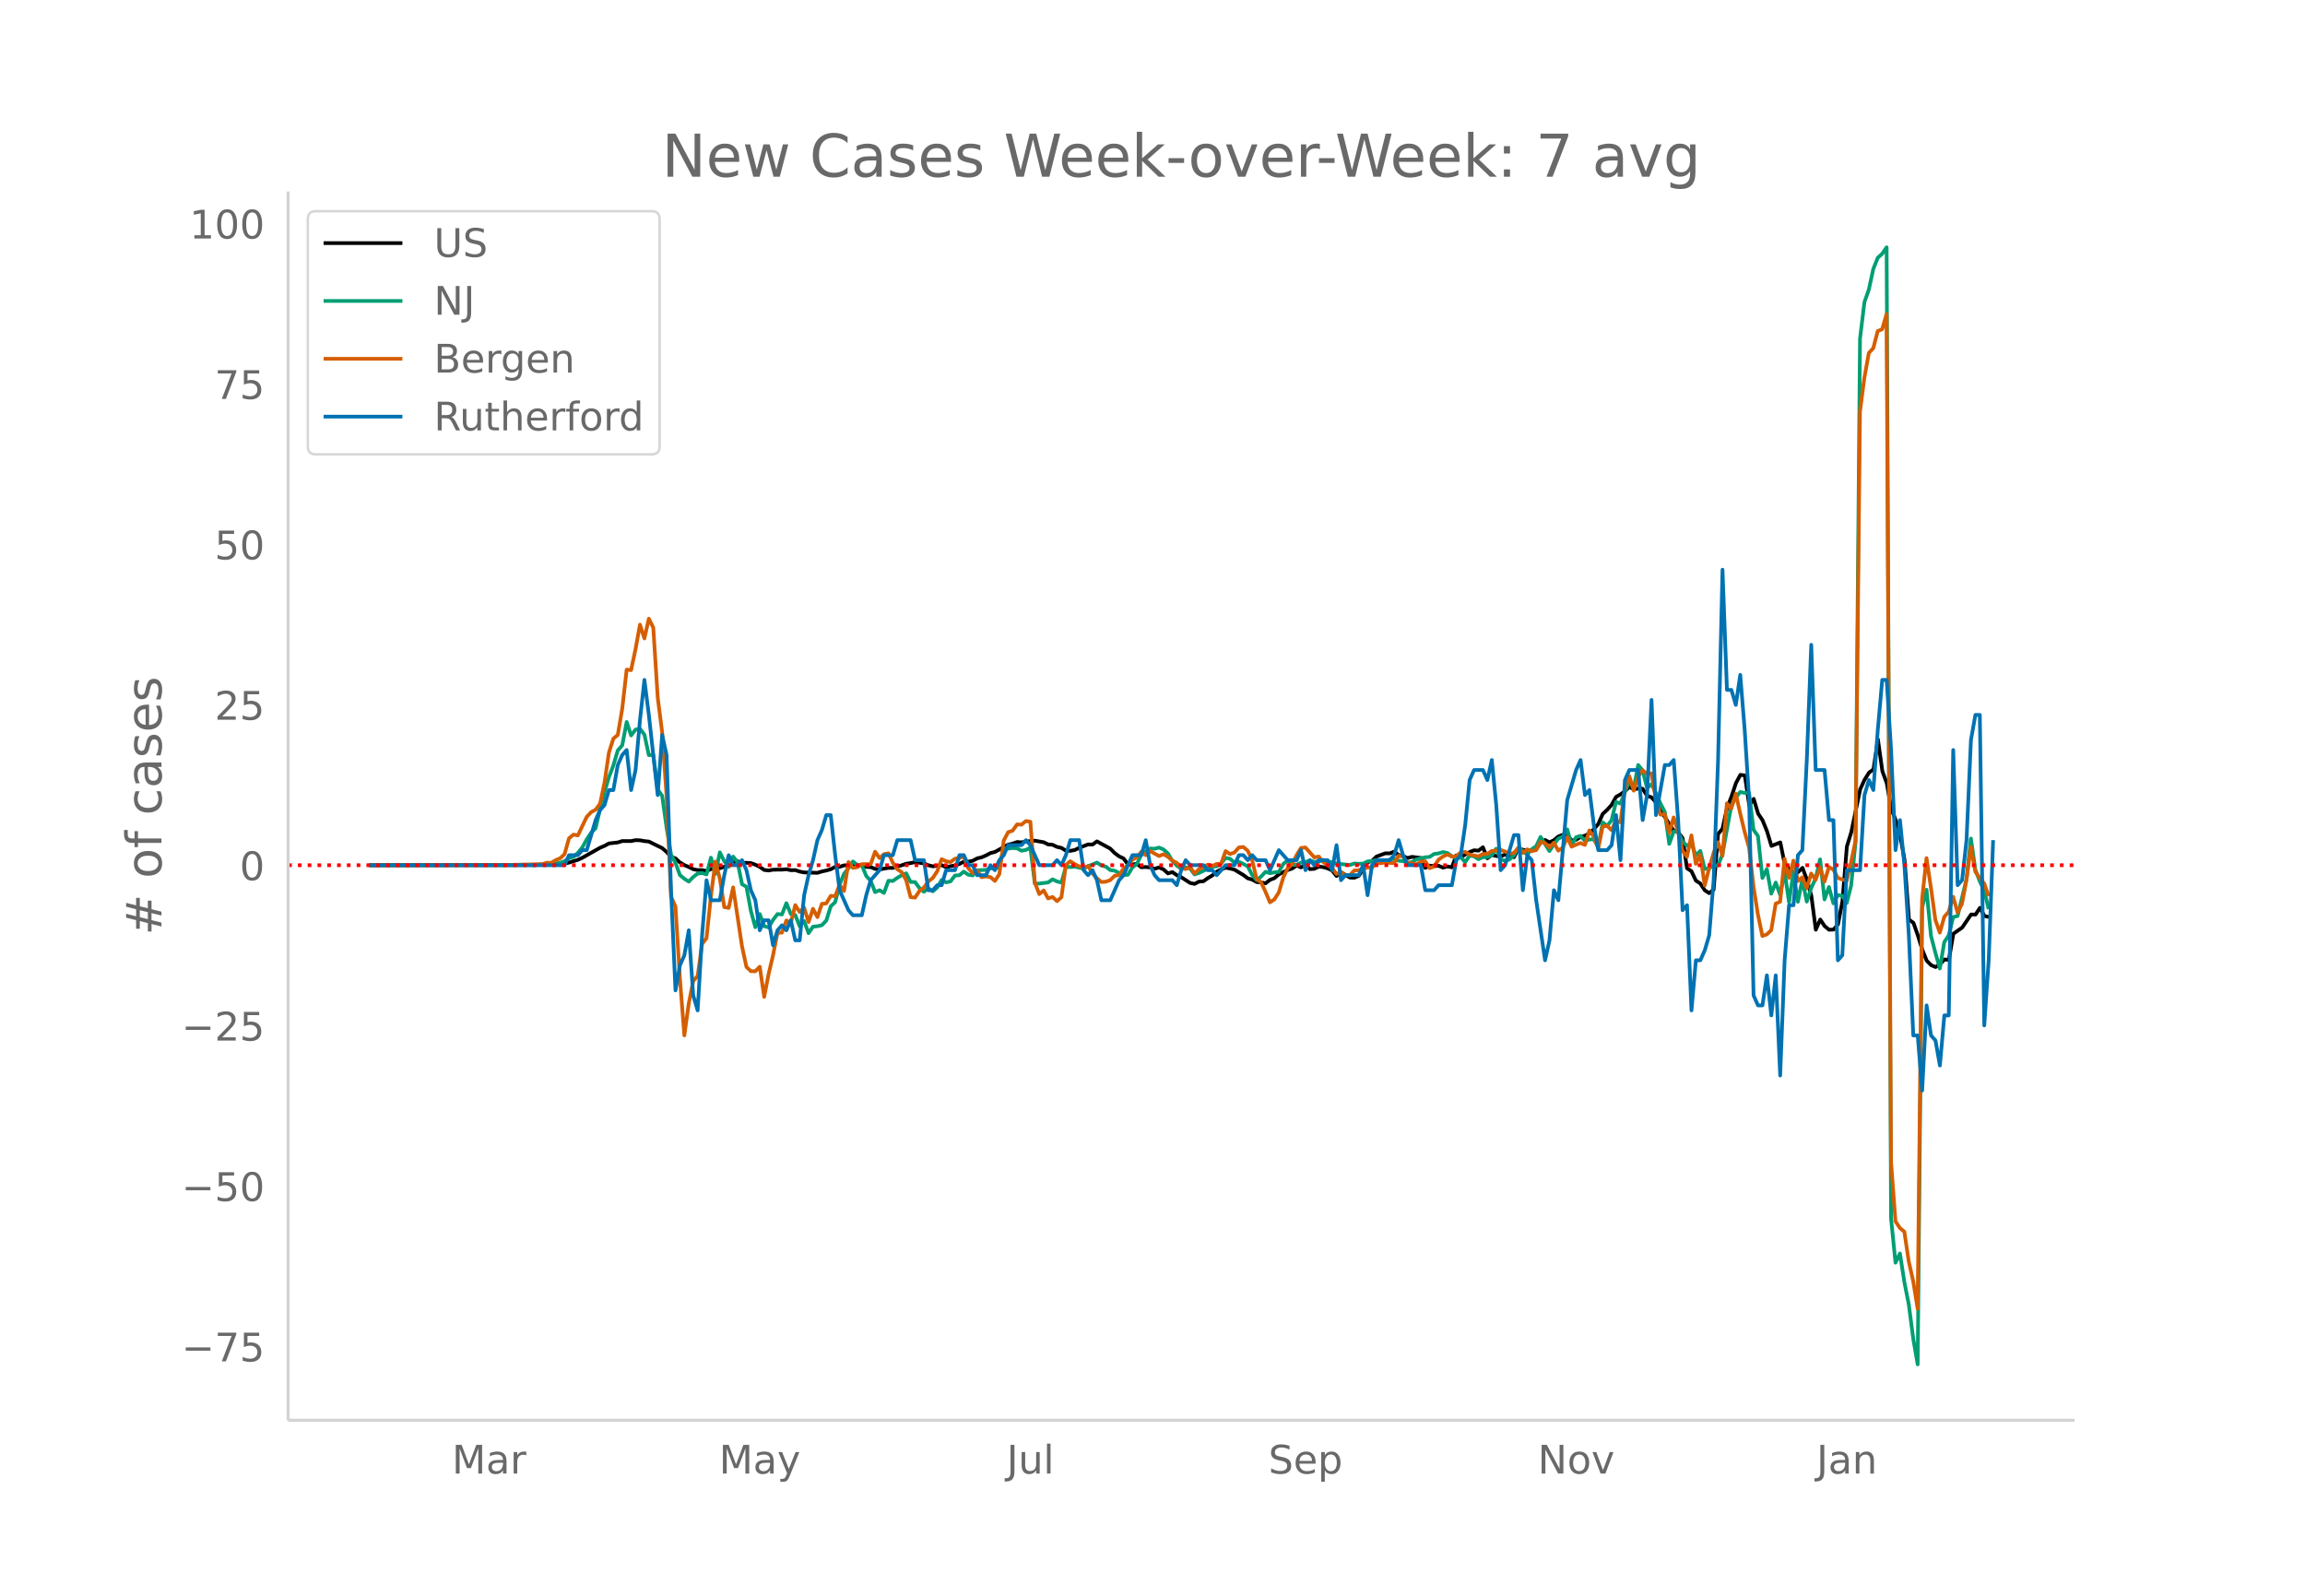 <svg height="864" viewBox="0 0 936 648" width="1248" xmlns="http://www.w3.org/2000/svg" xmlns:xlink="http://www.w3.org/1999/xlink"><defs><style>*{stroke-linecap:butt;stroke-linejoin:round}</style></defs><g id="figure_1"><path d="M0 648h936V0H0z" fill="#fff" id="patch_1"/><g id="axes_1"><path d="M117 576.72h725.4V77.76H117z" fill="none" id="patch_2"/><path clip-path="url(#p221040bbd2)" d="M149.973 351.328l66.666-.113 9.009-.24 1.802-.1 1.801-.226 1.802-.374 3.604-1.12 1.802-.823 7.207-4.087 1.802-.754 1.801-.987 3.604-.414 1.802-.571 3.603.015 1.802-.372 1.802.059 1.802.326 1.801.18 3.604 1.775 1.802.878 1.802 1.569 1.801 1.974 1.802.632 1.802 1.655 1.802 1.075 1.801.757 1.802.915 1.802.354 1.802-.007 1.802.379 1.801-.769 1.802-.28 1.802-.066 1.802-.595 1.802-.816 1.801-1.059 1.802-.364 1.802.66 1.802-.035 1.802.122 1.801.633 1.802.908 1.802 1.24 1.802.227 1.801-.336 3.604-.017 1.802-.174 1.802.402 1.801-.037 1.802.593 1.802.352 5.405.161 1.802-.557 1.802-.385 1.802-.513 1.802-.97 1.801-.009 1.802-.6 1.802-.032 3.603.137 1.802-.263 1.802.786 1.802.086 1.802.71 1.801.225 3.604-.647 1.802.047 1.802-.627 1.801-.45 1.802-.632 1.802-.264 1.802-.387 3.603.525 1.802.736 1.802.44 3.603-.465 1.802.837 1.802-.42 1.802-.287 1.802-.635 1.801-.915 1.802.007 1.802-.371 1.802-.97 1.802-.44 1.801-.764 1.802-.957 1.802-.464 5.405-2.964 1.802-.407 1.802-.667 1.802.15 1.801-.358 3.604-.331 3.604.638 1.801.893 1.802.137 1.802.866 1.802.398 1.802 1.14 1.801.063 1.802-.341 1.802-.883 3.603-1.39 1.802.068 1.802-1.3 5.405 2.94 1.802 1.807 1.802 1.343 1.802.85 1.802 2.435 1.801.011 1.802-.294 1.802 1.42 1.802-.11 1.801.208 1.802.513 1.802-.543 1.802.798 1.802 1.619 1.801-.526 1.802 1.247 1.802.84 3.604 2.322 1.801.396 1.802-.948 1.802-.126 1.802-1.29 1.802-1.064 1.801-1.525 1.802-.924 1.802-.71 1.802.33 1.801.458 3.604 2.185 1.802 1.34 1.802.52 1.801.994 1.802.139 1.802.392 1.802-1.42 1.802-.69 1.801-1.539 3.604-1.769 1.802-.6 1.801-1.237 1.802.771 1.802-1.011 1.802 1.722 1.802-.137 1.801-.908 1.802.22 1.802.514 1.802.84 1.802 2.264 1.801-1.56 3.604 2.176 1.802.09 1.802-.768 1.801-2.613 1.802-2.879 1.802-.572 1.802-1.768 3.603-1.328 1.802.038 1.802-.72 1.802 1.373 1.801.414 1.802.835 1.802-.497 3.604.442 1.801 4.043 1.802-.922 1.802.201 1.802-.15 1.802.76 1.801-.476 1.802.36 1.802-4.836 1.802.81 1.801-1.186 1.802-.992 1.802-.724 1.802.138 1.802-1.356 1.801 4.474 1.802-1.403 1.802.468 1.802.113 1.802-.694 1.801.312 1.802.751 1.802-3.608 1.802.604 1.801.278 1.802-.091 1.802-.36 1.802-2.815 1.802-.99 1.801.95 1.802-.863 1.802-1.509 1.802-.668 1.802-.002 1.801 2.314 1.802-.304 1.802-1.155 1.802-.503 1.802-.938 1.801-1.71 1.802-2.084 1.802-4.101 1.802-1.665 1.801-1.98 1.802-3.275 1.802-1.023 1.802-1.27 1.802-1.777 1.801.965 1.802-.292 1.802.078 1.802 2.847 1.802.63 1.801 2.038 1.802 3.589 1.802 2.303 1.802 2.94 1.802 2.65 1.801.62 1.802 2.4 1.802 12.288 1.802 1.167 1.801 3.815 1.802 1.195 1.802 2.72 1.802 1.197 1.802-1.406 1.801-22.594 1.802-2.147L701.32 328l1.802-4.595 1.802-5.413 1.801-3.36 1.802.246 1.802 12.198 1.802-2.678 1.801 5.991 1.802 2.692 1.802 4.474 1.802 5.957 3.603-1.448 1.802 8.92 3.604 3.58 1.802-.404 1.801-1.767 1.802 4.836 1.802 6.587 1.802 13.709 1.802-4.13 1.801 2.673 1.802 1.477 1.802-.086 1.802-2.106 1.801-9.343 1.802-22.27 1.802-5.853 3.604-17.367 1.801-3.914 1.802-2.881 1.802-1.334 1.802-12.166 1.802 12.903 1.801 4.936 1.802 10.419 1.802 4.455 1.802 6.025 1.802 10.31 1.801 24.167 1.802 1.275 1.802 5.11 1.802 5.822 1.801 4.457 1.802 1.81 1.802.77 1.802-1.18 1.802-1.903 1.801.16 1.802-10.596 3.604-2.528 3.603-5.3 1.802.038 1.802-2.733 1.802 3.282 1.801.453h0" fill="none" stroke="#000" stroke-linecap="round" stroke-width="1.5" id="line2d_1"/><path clip-path="url(#p221040bbd2)" d="M149.973 351.328l68.468-.105 5.405-.255 3.604-.637 1.801-.604 1.802-1.244 1.802-.507 1.802-1.635 1.802-2.238 1.801-3.264 1.802-2.728 1.802-1.748 1.802-7.811 1.802-6.907 1.801-6.05 1.802-4.732 1.802-6.152 1.802-2.054 1.801-9.487 1.802 5.469 1.802-2.38 1.802-.298 1.802 2.367 1.801 8.319 1.802-.155 1.802 14.123 1.802 2.54 1.802 12.99 1.801 10.88 1.802 3.356 1.802 4.97 1.802 1.475 1.801 1.161 1.802-1.852 1.802-1.396 1.802-.234 1.802.57 1.801-6.798 1.802 6.592 1.802-8.746 1.802 3.604 1.802 2.23 1.801-4.124 1.802 2.297 1.802 8.909 1.802 1.064 1.802 9.815 1.801 6.592 1.802-5.339 1.802 4.92 1.802.511 1.801-3.06 1.802-2.384 1.802.172 1.802-4.58 1.802 4.4 1.801.402 1.802 4.577 1.802-2.15 1.802 4.953 1.802-2.644 1.801-.176 1.802-.423 1.802-1.882 1.802-5.775 1.802-1.693 1.801-7.132 1.802-4.396 1.802-2.222 1.802-2.782 1.801 1.475 1.802-.03 1.802 4.439 1.802 2.003 1.802 4.572 1.801-.776 1.802 1.107 1.802-4.937 1.802.076 1.802-1.266 1.801-1.077 1.802-.758 1.802 3.516 1.802.02 1.801 2.456 1.802 1.48 1.802-1.362 1.802 1.186 1.802-1.543 1.801-3.071 1.802.984 1.802-.381 1.802-2.393 1.802-.121 1.801-1.476 1.802 1.258 1.802.31 1.802-2.091 3.603-.168 1.802-.679 1.802.117 1.802-.645 1.801-7.627 1.802.176 1.802-.226 1.802.13 1.802.98 1.801-.335 1.802-.93 1.802 14.592 1.802.004 3.603-.461 1.802-1.266 1.802.855 1.802.47 1.802-6.408 1.801.109 1.802-.16 3.604.814 1.801-1.065 1.802-.616 1.802-.8 1.802 1.173 1.802.453 1.801 1.425 1.802.247 1.802.947 1.802.809 1.802-.113 1.801-3 1.802-1.334 1.802-3.796 3.603-2.527 1.802.084 1.802-.457 1.802.737 1.802 1.651 1.801 3.018 1.802 1.902 1.802 1.329 1.802-.629 1.802.52 1.801 2.355 1.802-.6 5.406-2.518 1.801-.163 1.802-1.165 1.802-2.263 1.802.373 1.801 1.483 1.802-.251 1.802.842 1.802 1.023 1.802 3.511 1.801 2.054 1.802-1.43 1.802-1.952 1.802.59 1.802-.351 1.801-.197 1.802-3.198 1.802-1.458 1.802 1.806 1.801-.033 1.802-.885 1.802-.238 1.802-.65 1.802.57 1.801-.096 1.802-.654 5.406 1.446 5.405.595 1.802-.62 1.802.142 1.801-.08 1.802-.888 1.802-.168 1.802-.415 1.801.05 1.802.47 1.802-.712 1.802-.235 1.802.708 1.801.18 1.802.629 1.802-.201 1.802-1.161 3.603-.83 1.802-.167 1.802-1.182 1.802-.23 1.802-.55 1.801.386 1.802 1.328 1.802.901 1.802-.599 1.801 2.091 1.802-2.657 1.802.281 1.802 1.173 1.802-.825 1.801-.025 1.802-.78 1.802-2.636 1.802 4.237 1.802.754 1.801-.64 1.802-1.673 1.802-3.206 3.603 2.925 1.802-2.17 1.802-1.216 1.802-3.792 3.603 5.737 1.802-2.762 1.802-2.3 1.802-.826 1.802-2.917 1.801 6.374 1.802-3.185 1.802-.536 1.802 2.02 1.802-.558 1.801-.1 1.802 3.126 1.802-9.995 1.802 1.442 1.801-2.255 1.802-7.442 1.802.632 3.604-9.09 1.801 2.884 1.802-9.45 1.802 2.217 1.802 7.14 1.802-1.537 1.801 3.52 1.802 4.22 1.802 3.5 1.802 12.97 1.802-5.034h1.801l1.802 4.124 1.802 1.672 1.802-1.006 1.801 4.958 1.802-1.848 1.802 7.346 1.802-.343 1.802-1.002 1.801-.122 1.802-4.605 3.604-19.734 1.802-3.202 1.801-2.259 1.802.352 1.802-.029 1.802 15.007 1.801 2.54 1.802 17.043 1.802-3.612 1.802 9.974 1.802-4.518 1.801 4.995 1.802-9.466 1.802 12.425 1.802-12.14 1.802 11.993 1.801-8.997 1.802 8.926 1.802-5.507 1.802-3.847 1.802-7.782 1.801 16.243 1.802-5.028 1.802 6.633 1.802-3.356 1.801.239 1.802 3.03 1.802-7.142 1.802-17.621 1.802-204.401 1.801-14.89 1.802-5.133 1.802-8.344 1.802-4.522 1.802-1.626 1.801-2.623 1.802 394.356 1.802 17.957 1.802-3.738 1.802 11.608 1.801 9.12 1.802 13.879 1.802 10.418 1.802-185.526 1.801-7.204 1.802 18.712 1.802 6.944 1.802 6.323 1.802-10.732 1.801-2.707 1.802-7.434 1.802-.453 3.604-14.885 1.801-16.558 1.802 12.669 1.802 4.693 1.802 3.847 1.801 7.439h0" fill="none" stroke="#009e73" stroke-linecap="round" stroke-width="1.5" id="line2d_2"/><path clip-path="url(#p221040bbd2)" d="M149.973 351.328l55.855-.08 14.414-.36 1.802-.558 1.802.04 1.802-1.078 1.802-.759 1.801-1.677 1.802-6.428 1.802-1.518 1.802.32 3.603-7.547 1.802-1.916 1.802-.959 1.802-2.435 1.802-8.505 1.801-12.258 1.802-5.67 1.802-1.518 1.802-10.62 1.801-15.892 1.802.2 1.802-8.545 1.802-9.903 1.802 5.59 1.801-8.025 1.802 3.633 1.802 28.39 1.802 14.134 1.802 25.954 1.801 40.767 1.802 4.033 1.802 29.108 1.802 23.199 1.801-12.977 1.802-9.104 1.802-2.036 1.802-13.017 1.802-2.356 1.801-17.21 1.802-13.894 1.802 6.907 1.802 11.58 1.802.36 1.801-8.346 3.604 23.957 1.802 8.345 1.802 1.717 1.801.04 1.802-1.837 1.802 12.219 1.802-9.304 1.801-7.626 1.802-9.144h1.802l1.802-4.951 1.802 1.038 1.801-7.267 1.802 2.795 1.802-1.757 1.802 5.83 1.802-5.35 1.801 3.353 1.802-5.39 1.802-.2 1.802-3.034 1.802.12 1.801-4.592 1.802 2.475 1.802-11.739 1.802 2.396 1.801-.32 1.802-1.237 3.604.04 1.802-5.071 1.801 2.595 1.802-1.597 1.802-.36 1.802 3.834 1.802 2.635 1.801 1.198 1.802 3.234 1.802 6.908 1.802.2 1.801-2.716 1.802-1.357 1.802-2.516 1.802-1.397 1.802-2.715 1.801-4.912 1.802.839 1.802.32 1.802-1.358 1.802-.32 1.801-.559 1.802 4.712 1.802 2.036 1.802-.998 1.802 2.635 1.801-.319 1.802.28 1.802 1.557 1.802-2.715 1.801-13.696 1.802-3.394 1.802-.599 1.802-2.555 1.802.12 1.801-1.478 1.802.28 1.802 24.676 1.802 4.711 1.802-1.477 1.801 3.234 1.802-.599 1.802 1.717 1.802-1.597 1.802-13.137 1.801-1.477 1.802 1.158 1.802.918 1.802.759 1.801-.879 1.802 2.955 1.802 1.997 1.802 1.517 1.802-.12 1.801-.639 1.802-1.757 1.802-.28 1.802-2.634 1.802-1.518 1.801-2.116 1.802-.958 1.802-2.236 1.802 1.357 1.801-1.637 3.604 1.997 1.802-.719 1.802.998 1.801 1.597 1.802.919 1.802 1.876 1.802.64 1.802-.88 1.801 2.636 1.802-1.717 3.604-1.837 1.802.56 1.801-.879 1.802-.08 1.802-5.11 1.802 1.197 1.801-.639 1.802-2.036 1.802-.2 1.802 1.518 1.802 3.913 1.801 7.586 1.802 1.318 1.802 3.873 1.802 4.272 1.802-1.198 1.801-2.835 1.802-6.029 1.802-3.833 1.802-1.597 1.801-3.674 1.802-2.914 1.802-.2 3.604 4.033 1.801-.36 1.802 2.196 3.604 2.516 1.802 2.356 1.801-.64 1.802 1.039 1.802.2 1.802-1.997 1.802-.08 1.801-.638 1.802-.52 1.802.04 1.802-1.836 1.801.08 1.802-.36 1.802.24 1.802.04 1.802-2.955 1.801.32 1.802 2.555 1.802.24 1.802.399 1.802-1.118 1.801-.16 1.802 2.795 1.802-.639 1.802-2.795 1.802-1.278 1.801-.838 1.802.838 1.802-.12 1.802-1.557 1.801-.2 1.802 1.079 3.604.758 1.802-.998 1.801-.04 1.802-1.198 1.802-.12 1.802-.279 1.802.639 1.801.918 1.802-.359 1.802-2.036 1.802 2.036 1.801-1.437 1.802.758 1.802-.439 1.802-3.394 1.802.52 1.801 1.796 1.802-1.957 1.802 3.235 1.802-1.158 1.802-4.313 1.801 3.873 1.802-.838 1.802-.639 1.802.759 1.802-5.87 1.801 2.516 1.802 4.671 1.802-8.744 1.802-.36 1.801 1.797 1.802-3.913 1.802.72 1.802-13.377 1.802-5.39 1.801 5.91 1.802-5.67 1.802-2.596 1.802 1.437 1.802-.2 1.801 10.741 1.802 5.99 1.802-.12 1.802 7.586 1.802-6.308 1.801 5.79 1.802 7.825 1.802 2.396 1.802-8.704 1.801 11.54 1.802-3.754 1.802 12.537 1.802-6.987 1.802-6.19 1.801-4.391 1.802 5.59 1.802-21.362 1.802 2.116 1.802-6.07 1.801 8.027 1.802 7.506 1.802 6.389 1.802 15.812 1.801 11.38 1.802 8.704 1.802-.64 1.802-1.716 1.802-10.78 1.801-.76 1.802-17.448 1.802 7.746 1.802-6.988 1.802 8.266 1.801-1.518 1.802 4.472 1.802-5.989 1.802 2.516 1.802-4.912 1.801 5.71 1.802-5.95 1.802.999 1.802 3.394 1.801.679 1.802.479 1.802-7.587 1.802-8.704 1.802-174.25 1.801-13.815 1.802-9.942 1.802-1.956 1.802-6.948 1.802-.719 1.801-6.189 1.802 344.266 1.802 24.117 1.802 2.755 1.802 1.518 1.801 12.098 1.802 7.986 1.802 11.18 1.802-166.344 1.801-16.65 1.802 12.099 1.802 13.016 1.802 5.151 1.802-6.428 1.801-2.037 1.802-6.109 1.802 6.389 1.802-3.554 1.802-9.663 1.801-13.416 1.802 10.062 1.802 2.596 1.802 2.196 1.801 5.15h0" fill="none" stroke="#d55e00" stroke-linecap="round" stroke-width="1.5" id="line2d_3"/><path clip-path="url(#p221040bbd2)" d="M149.973 351.328h79.278l1.802-4.067h3.604l1.802-2.034h1.801l3.604-12.202 1.802-4.067 1.802-2.034 1.801-6.1h1.802l1.802-10.169 1.802-4.067 1.801-2.034 1.802 16.27 1.802-8.135 1.802-20.336 1.802-16.27 1.801 14.236 3.604 32.538 1.802-24.404 1.802 8.135 1.801 54.908 1.802 40.673 1.802-10.168 1.802-4.067 1.801-10.169 1.802 26.438 1.802 6.1 1.802-30.504 1.802-22.37 1.801 8.135h3.604l1.802-10.169 1.802-8.134 1.801 4.067h1.802l1.802-2.034 1.802 4.068 1.802 8.134 1.801 4.068 1.802 12.201 1.802-4.067h1.802l1.801 10.168 1.802-6.1 1.802-2.034 1.802 2.033 1.802-4.067 1.801 8.135h1.802l1.802-18.303 1.802-8.135 1.802-6.1 1.801-8.135 1.802-4.067 1.802-6.101h1.802l1.802 16.269 1.801 14.235 3.604 8.135 1.802 2.033h3.603l1.802-8.134 1.802-6.101 3.603-4.067 1.802-6.101h3.604l1.802-6.101h5.405l1.802 8.134h3.603l1.802 12.202h1.802l1.802-2.033h1.801l1.802-6.101h3.604l1.802-6.101h1.801l1.802 4.067h1.802l1.802 4.067h3.603l1.802-4.067 1.802 2.034 1.802-4.068 1.801-2.033 1.802-4.067h5.406l1.801-2.034 1.802 2.034 3.604 8.134h5.405l1.802-2.034 1.802 2.034 1.802-4.067 1.801-6.101h3.604l1.802 12.202 1.801 2.033 1.802-2.033 1.802 4.067 1.802 8.135h3.603l3.604-8.135 1.802-2.034 3.603-8.134h3.604l1.802-6.101 1.801 10.168 1.802 4.067 1.802 2.034h5.405l1.802 2.034 1.802-6.101 1.802-4.068 1.802 2.034h5.405l1.802 2.034h1.802l1.801 2.033 3.604-4.067h3.603l1.802-4.067h1.802l1.802 2.033 1.802-2.033 1.801 2.033h3.604l1.802 4.068 3.603-8.135 3.604 4.067h3.603l1.802-4.067 1.802 8.135 1.802-4.068 1.802 2.034 1.801-2.034h3.604l1.802 4.068 1.802-10.168 1.801 14.235 1.802-2.034h5.406l1.801-4.067 1.802 12.202 1.802-12.202 1.802-2.034h5.405l1.802-2.033 1.802-6.101 1.801 6.1 1.802 4.068h5.406l1.801 10.168h3.604l1.802-2.033h5.405l1.802-10.169 1.802-2.033 1.801-12.202 1.802-18.303 1.802-4.067h3.604l1.801 4.067 1.802-8.134 1.802 18.302 1.802 26.438 1.802-2.034 3.603-12.202h1.802l1.802 22.37 1.801-14.235 1.802 2.033 1.802 16.27 3.604 24.403 1.801-8.134 1.802-20.337 1.802 4.068 3.604-40.673 3.603-12.202 1.802-4.067 1.802 14.235 1.802-2.034 1.801 14.236 1.802 10.168h3.604l1.801-2.033 1.802-12.202 1.802 18.302 1.802-32.538 1.802-4.067h3.603l1.802 20.336 1.802-10.168 1.802-38.639 1.801 46.774 3.604-20.337h1.802l1.802-2.033 1.801 24.403 1.802 36.606 1.802-2.034 1.802 42.707 1.801-20.337h1.802l1.802-4.067 1.802-6.101 1.802-22.37 1.801-48.807 1.802-77.279 1.802 48.808h1.802l1.802 6.1 1.801-12.201 1.802 22.37 1.802 28.47 1.802 79.313 1.801 4.067h1.802l1.802-12.202 1.802 16.27 1.802-16.27 1.801 40.673 1.802-46.774 1.802-22.37h1.802l1.802-20.336 1.801-2.034 1.802-36.605 1.802-46.774 1.802 50.84h3.603l1.802 20.337h1.802l1.802 56.942 1.801-2.033 1.802-34.572h5.406l1.801-30.505 1.802-6.1 1.802 4.066 1.802-24.403 1.802-20.337h1.801l1.802 28.471 1.802 40.673 1.802-12.202 1.802 18.303 1.801 28.471 1.802 40.673h1.802l1.802 22.37 1.801-34.572 1.802 12.202 1.802 2.033 1.802 10.169 1.802-20.337h1.801l1.802-107.783 1.802 54.909 1.802-2.034 1.802-16.27 1.801-40.672 1.802-10.168h1.802l1.802 126.086 1.801-26.438 1.802-48.807h0" fill="none" stroke="#0072b2" stroke-linecap="round" stroke-width="1.5" id="line2d_4"/><path clip-path="url(#p221040bbd2)" d="M117 351.328h725.4" fill="none" stroke="red" stroke-dasharray="1.5,2.475" stroke-width="1.5" id="line2d_5"/><path d="M117 576.72V77.76" fill="none" stroke="#d3d3d3" stroke-linecap="square" stroke-width="1.25" id="patch_3"/><path d="M117 576.72h725.4" fill="none" stroke="#d3d3d3" stroke-linecap="square" stroke-width="1.25" id="patch_4"/><g id="matplotlib.axis_1"><g id="xtick_1"><g transform="matrix(.16 0 0 -.16 183.527 598.378)" fill="#696969" id="text_1"><defs><path d="M9.813 72.906h14.703l18.593-49.61 18.703 49.61h14.704V0H66.89v64.016l-18.797-50h-9.907l-18.796 50V0H9.813z" id="DejaVuSans-77"/><path d="M34.281 27.484q-10.89 0-15.093-2.484-4.204-2.484-4.204-8.5 0-4.781 3.157-7.594 3.156-2.797 8.562-2.797 7.485 0 12 5.297 4.516 5.297 4.516 14.078v2zm17.922 3.72V0H43.22v8.297Q40.14 3.328 35.547.953q-4.594-2.375-11.234-2.375-8.391 0-13.36 4.719Q6 8.016 6 15.922q0 9.219 6.172 13.906 6.187 4.688 18.437 4.688h12.61v.89q0 6.203-4.078 9.594-4.078 3.39-11.453 3.39-4.688 0-9.141-1.124-4.438-1.125-8.531-3.375v8.312q4.921 1.906 9.562 2.844 4.64.953 9.031.953 11.875 0 17.735-6.156 5.86-6.14 5.86-18.64z" id="DejaVuSans-97"/><path d="M41.11 46.297q-1.516.875-3.297 1.281Q36.03 48 33.89 48q-7.625 0-11.703-4.953-4.079-4.953-4.079-14.234V0H9.08v54.688h9.03v-8.5q2.844 4.984 7.375 7.39Q30.031 56 36.531 56q.922 0 2.047-.125 1.125-.11 2.484-.36z" id="DejaVuSans-114"/></defs><use xlink:href="#DejaVuSans-77"/><use x="86.279" xlink:href="#DejaVuSans-97"/><use x="147.559" xlink:href="#DejaVuSans-114"/></g></g><g id="xtick_2"><g transform="matrix(.16 0 0 -.16 291.99 598.378)" fill="#696969" id="text_2"><defs><path d="M32.172-5.078q-3.797-9.766-7.422-12.735-3.61-2.984-9.656-2.984H7.906v7.516h5.282q3.703 0 5.75 1.765Q21-9.766 23.483-3.219l1.61 4.094-22.11 53.813H12.5l17.094-42.766 17.093 42.766h9.516z" id="DejaVuSans-121"/></defs><use xlink:href="#DejaVuSans-77"/><use x="86.279" xlink:href="#DejaVuSans-97"/><use x="147.559" xlink:href="#DejaVuSans-121"/></g></g><g id="xtick_3"><g transform="matrix(.16 0 0 -.16 408.787 598.378)" fill="#696969" id="text_3"><defs><path d="M9.813 72.906h9.859V5.078q0-13.187-5-19.14-5-5.954-16.094-5.954h-3.75v8.297h3.078q6.531 0 9.219 3.672Q9.813-4.39 9.813 5.078z" id="DejaVuSans-74"/><path d="M8.5 21.578v33.11h8.984V21.922q0-7.766 3.016-11.656 3.031-3.875 9.094-3.875 7.265 0 11.484 4.64 4.234 4.64 4.234 12.656v31h8.985V0h-8.984v8.406Q42.047 3.422 37.718 1q-4.313-2.422-10.032-2.422-9.421 0-14.312 5.86Q8.5 10.296 8.5 21.578zM31.11 56z" id="DejaVuSans-117"/><path d="M9.422 75.984h8.984V0H9.422z" id="DejaVuSans-108"/></defs><use xlink:href="#DejaVuSans-74"/><use x="29.492" xlink:href="#DejaVuSans-117"/><use x="92.871" xlink:href="#DejaVuSans-108"/></g></g><g id="xtick_4"><g transform="matrix(.16 0 0 -.16 515.07 598.378)" fill="#696969" id="text_4"><defs><path d="M53.516 70.516V60.89q-5.61 2.687-10.594 4-4.984 1.328-9.625 1.328-8.047 0-12.422-3.125t-4.375-8.89q0-4.845 2.906-7.313 2.907-2.453 11.016-3.97l5.953-1.218q11.031-2.11 16.281-7.406 5.25-5.297 5.25-14.172 0-10.61-7.11-16.078-7.093-5.469-20.812-5.469-5.172 0-11.015 1.172Q13.14.922 6.89 3.219v10.156q6-3.36 11.765-5.078 5.766-1.703 11.328-1.703 8.438 0 13.032 3.312 4.593 3.328 4.593 9.485 0 5.359-3.297 8.39-3.296 3.032-10.812 4.547L27.484 33.5q-11.03 2.188-15.968 6.875-4.922 4.688-4.922 13.047 0 9.672 6.812 15.234 6.813 5.563 18.766 5.563 5.14 0 10.453-.938 5.328-.922 10.89-2.765z" id="DejaVuSans-83"/><path d="M56.203 29.594v-4.39H14.891q.593-9.282 5.593-14.142 5-4.859 13.938-4.859 5.172 0 10.031 1.266 4.86 1.265 9.656 3.812v-8.5Q49.266.734 44.187-.344 39.11-1.422 33.892-1.422q-13.094 0-20.735 7.61-7.64 7.625-7.64 20.625 0 13.421 7.25 21.296Q20.016 56 32.328 56q11.031 0 17.453-7.11 6.422-7.093 6.422-19.296zm-8.984 2.64q-.094 7.36-4.125 11.75-4.032 4.407-10.672 4.407-7.516 0-12.031-4.25-4.516-4.25-5.203-11.97z" id="DejaVuSans-101"/><path d="M18.11 8.203v-29H9.077v75.484h9.031v-8.296q2.844 4.875 7.157 7.234Q29.594 56 35.594 56q9.968 0 16.187-7.906 6.235-7.907 6.235-20.797T51.78 6.484q-6.218-7.906-16.187-7.906-6 0-10.328 2.375-4.313 2.375-7.157 7.25zm30.578 19.094q0 9.906-4.079 15.547-4.078 5.64-11.203 5.64-7.14 0-11.218-5.64-4.079-5.64-4.079-15.547 0-9.906 4.078-15.547 4.079-5.64 11.22-5.64 7.124 0 11.202 5.64t4.078 15.547z" id="DejaVuSans-112"/></defs><use xlink:href="#DejaVuSans-83"/><use x="63.477" xlink:href="#DejaVuSans-101"/><use x="125" xlink:href="#DejaVuSans-112"/></g></g><g id="xtick_5"><g transform="matrix(.16 0 0 -.16 624.444 598.378)" fill="#696969" id="text_5"><defs><path d="M9.813 72.906h13.28l32.329-60.984v60.984h9.562V0h-13.28L19.39 60.984V0H9.813z" id="DejaVuSans-78"/><path d="M30.61 48.39q-7.22 0-11.422-5.64-4.204-5.64-4.204-15.453 0-9.813 4.172-15.453 4.188-5.64 11.453-5.64 7.188 0 11.375 5.655 4.203 5.672 4.203 15.438 0 9.719-4.203 15.406-4.187 5.688-11.375 5.688zm0 7.61q11.718 0 18.406-7.625 6.703-7.61 6.703-21.078 0-13.422-6.703-21.078-6.688-7.64-18.407-7.64-11.765 0-18.437 7.64-6.656 7.656-6.656 21.078 0 13.469 6.656 21.078Q18.844 56 30.609 56z" id="DejaVuSans-111"/><path d="M2.984 54.688H12.5L29.594 8.797l17.093 45.89h9.516L35.687 0H23.485z" id="DejaVuSans-118"/></defs><use xlink:href="#DejaVuSans-78"/><use x="74.805" xlink:href="#DejaVuSans-111"/><use x="135.986" xlink:href="#DejaVuSans-118"/></g></g><g id="xtick_6"><g transform="matrix(.16 0 0 -.16 737.636 598.378)" fill="#696969" id="text_6"><defs><path d="M54.89 33.016V0h-8.984v32.719q0 7.765-3.031 11.61-3.031 3.858-9.078 3.858-7.281 0-11.484-4.64-4.204-4.625-4.204-12.64V0H9.08v54.688h9.03v-8.5q3.235 4.937 7.594 7.374Q30.078 56 35.797 56q9.422 0 14.25-5.828 4.844-5.828 4.844-17.156z" id="DejaVuSans-110"/></defs><use xlink:href="#DejaVuSans-74"/><use x="29.492" xlink:href="#DejaVuSans-97"/><use x="90.771" xlink:href="#DejaVuSans-110"/></g></g></g><g id="matplotlib.axis_2"><g id="ytick_1"><g transform="matrix(.16 0 0 -.16 73.733 552.82)" fill="#696969" id="text_7"><defs><path d="M10.594 35.5h62.593v-8.297H10.594z" id="DejaVuSans-8722"/><path d="M8.203 72.906h46.875v-4.203L28.61 0H18.312L43.22 64.594H8.203z" id="DejaVuSans-55"/><path d="M10.797 72.906h38.719v-8.312H19.828v-17.86q2.14.735 4.281 1.094 2.157.36 4.313.36 12.203 0 19.328-6.688 7.14-6.688 7.14-18.11 0-11.765-7.328-18.296-7.328-6.516-20.656-6.516-4.593 0-9.36.781-4.75.782-9.827 2.344v9.922q4.39-2.39 9.078-3.563 4.687-1.171 9.906-1.171 8.453 0 13.375 4.437 4.938 4.438 4.938 12.063 0 7.609-4.938 12.047-4.922 4.453-13.375 4.453-3.953 0-7.89-.875-3.922-.875-8.016-2.735z" id="DejaVuSans-53"/></defs><use xlink:href="#DejaVuSans-8722"/><use x="83.789" xlink:href="#DejaVuSans-55"/><use x="147.412" xlink:href="#DejaVuSans-53"/></g></g><g id="ytick_2"><g transform="matrix(.16 0 0 -.16 73.733 487.683)" fill="#696969" id="text_8"><defs><path d="M31.781 66.406q-7.61 0-11.453-7.5Q16.5 51.422 16.5 36.375q0-14.984 3.828-22.484 3.844-7.5 11.453-7.5 7.672 0 11.5 7.5 3.844 7.5 3.844 22.484 0 15.047-3.844 22.531-3.828 7.5-11.5 7.5zm0 7.813q12.266 0 18.735-9.703 6.468-9.688 6.468-28.141 0-18.406-6.468-28.11-6.47-9.687-18.735-9.687-12.25 0-18.718 9.688-6.47 9.703-6.47 28.109 0 18.453 6.47 28.14Q19.53 74.22 31.78 74.22z" id="DejaVuSans-48"/></defs><use xlink:href="#DejaVuSans-8722"/><use x="83.789" xlink:href="#DejaVuSans-53"/><use x="147.412" xlink:href="#DejaVuSans-48"/></g></g><g id="ytick_3"><g transform="matrix(.16 0 0 -.16 73.733 422.545)" fill="#696969" id="text_9"><defs><path d="M19.188 8.297h34.421V0H7.33v8.297q5.609 5.812 15.296 15.594 9.703 9.797 12.188 12.64 4.734 5.313 6.609 9 1.89 3.688 1.89 7.25 0 5.813-4.078 9.469-4.078 3.672-10.625 3.672-4.64 0-9.797-1.61-5.14-1.609-11-4.89v9.969Q13.767 71.78 18.938 73q5.188 1.219 9.485 1.219 11.328 0 18.062-5.672 6.735-5.656 6.735-15.125 0-4.5-1.688-8.531-1.672-4.016-6.125-9.485-1.218-1.422-7.765-8.187-6.532-6.766-18.453-18.922z" id="DejaVuSans-50"/></defs><use xlink:href="#DejaVuSans-8722"/><use x="83.789" xlink:href="#DejaVuSans-50"/><use x="147.412" xlink:href="#DejaVuSans-53"/></g></g><g id="ytick_4"><use xlink:href="#DejaVuSans-48" transform="matrix(.16 0 0 -.16 97.32 357.407)" fill="#696969" id="text_10"/></g><g id="ytick_5"><g transform="matrix(.16 0 0 -.16 87.14 292.269)" fill="#696969" id="text_11"><use xlink:href="#DejaVuSans-50"/><use x="63.623" xlink:href="#DejaVuSans-53"/></g></g><g id="ytick_6"><g transform="matrix(.16 0 0 -.16 87.14 227.13)" fill="#696969" id="text_12"><use xlink:href="#DejaVuSans-53"/><use x="63.623" xlink:href="#DejaVuSans-48"/></g></g><g id="ytick_7"><g transform="matrix(.16 0 0 -.16 87.14 161.993)" fill="#696969" id="text_13"><use xlink:href="#DejaVuSans-55"/><use x="63.623" xlink:href="#DejaVuSans-53"/></g></g><g id="ytick_8"><g transform="matrix(.16 0 0 -.16 76.96 96.855)" fill="#696969" id="text_14"><defs><path d="M12.406 8.297h16.11v55.625l-17.532-3.516v8.985l17.438 3.515h9.86V8.296H54.39V0H12.406z" id="DejaVuSans-49"/></defs><use xlink:href="#DejaVuSans-49"/><use x="63.623" xlink:href="#DejaVuSans-48"/><use x="127.246" xlink:href="#DejaVuSans-48"/></g></g><g transform="matrix(0 -.2 -.2 0 65.573 379.813)" fill="#696969" id="text_15"><defs><path d="M51.125 44H36.922l-4.11-16.313h14.313zm-7.328 27.781l-5.078-20.265h14.265L58.11 71.78h7.813L60.89 51.516h15.234V44h-17.14l-4-16.313h15.53V20.22H53.079L48 0h-7.813l5.032 20.219H30.906L25.875 0h-7.86l5.079 20.219H7.719v7.468h17.187L29 44H13.281v7.516h17.625l4.985 20.265z" id="DejaVuSans-35"/><path d="M37.11 75.984V68.5h-8.594q-4.828 0-6.72-1.953-1.874-1.953-1.874-7.031v-4.828h14.797v-6.985H19.922V0H10.89v47.703H2.297v6.984h8.594V58.5q0 9.125 4.25 13.297 4.25 4.187 13.468 4.187z" id="DejaVuSans-102"/><path d="M48.781 52.594v-8.407q-3.812 2.11-7.64 3.157-3.828 1.047-7.735 1.047-8.75 0-13.593-5.547-4.829-5.532-4.829-15.547 0-10.016 4.829-15.563 4.843-5.53 13.593-5.53 3.907 0 7.735 1.046 3.828 1.047 7.64 3.156V2.094Q45.016.344 40.984-.531q-4.015-.89-8.562-.89-12.36 0-19.64 7.765-7.266 7.765-7.266 20.953 0 13.375 7.343 21.031Q20.22 56 33.016 56q4.14 0 8.093-.86 3.953-.843 7.672-2.546z" id="DejaVuSans-99"/><path d="M44.281 53.078v-8.5q-3.797 1.953-7.906 2.922-4.094.984-8.5.984-6.688 0-10.031-2.047-3.344-2.046-3.344-6.156 0-3.125 2.39-4.906 2.391-1.781 9.626-3.39l3.078-.688q9.562-2.047 13.593-5.781 4.032-3.735 4.032-10.422 0-7.625-6.032-12.078-6.03-4.438-16.578-4.438-4.39 0-9.156.86Q10.688.296 5.422 2v9.281q4.984-2.594 9.812-3.89 4.829-1.282 9.579-1.282 6.343 0 9.75 2.172 3.421 2.172 3.421 6.125 0 3.656-2.468 5.61-2.453 1.953-10.813 3.765l-3.125.735q-8.344 1.75-12.062 5.39-3.704 3.64-3.704 9.985 0 7.718 5.47 11.906Q16.75 56 26.811 56q4.97 0 9.36-.734 4.406-.72 8.11-2.188z" id="DejaVuSans-115"/></defs><use xlink:href="#DejaVuSans-35"/><use x="83.789" xlink:href="#DejaVuSans-32"/><use x="115.576" xlink:href="#DejaVuSans-111"/><use x="176.758" xlink:href="#DejaVuSans-102"/><use x="211.963" xlink:href="#DejaVuSans-32"/><use x="243.75" xlink:href="#DejaVuSans-99"/><use x="298.73" xlink:href="#DejaVuSans-97"/><use x="360.01" xlink:href="#DejaVuSans-115"/><use x="412.109" xlink:href="#DejaVuSans-101"/><use x="473.633" xlink:href="#DejaVuSans-115"/></g></g><g transform="matrix(.24 0 0 -.24 268.746 71.76)" fill="#696969" id="text_16"><defs><path d="M4.203 54.688h8.985l11.234-42.672 11.172 42.672h10.593l11.235-42.672 11.187 42.672h8.985L63.28 0H52.688L40.922 44.828 29.109 0H18.5z" id="DejaVuSans-119"/><path d="M64.406 67.281v-10.39q-4.984 4.64-10.625 6.922-5.64 2.296-11.984 2.296-12.5 0-19.14-7.64-6.641-7.64-6.641-22.094 0-14.406 6.64-22.047 6.64-7.64 19.14-7.64 6.345 0 11.985 2.296 5.64 2.297 10.625 6.938V5.609Q59.234 2.094 53.437.33q-5.78-1.75-12.218-1.75-16.563 0-26.094 10.124-9.516 10.14-9.516 27.672 0 17.578 9.516 27.703 9.531 10.14 26.094 10.14 6.531 0 12.312-1.734 5.797-1.734 10.875-5.203z" id="DejaVuSans-67"/><path d="M3.328 72.906h9.953L28.61 11.281l15.282 61.625h11.093l15.328-61.625 15.282 61.625h10.015L77.297 0H64.89L49.516 63.281 33.984 0H21.578z" id="DejaVuSans-87"/><path d="M9.078 75.984h9.031V31.11l26.813 23.578H56.39l-29-25.578L57.625 0H45.906L18.11 26.703V0H9.08z" id="DejaVuSans-107"/><path d="M4.89 31.39h26.313v-8H4.891z" id="DejaVuSans-45"/><path d="M11.719 12.406h10.297V0H11.719zm0 39.297h10.297v-12.39H11.719z" id="DejaVuSans-58"/><path d="M45.406 27.984q0 9.766-4.031 15.125-4.016 5.375-11.297 5.375-7.219 0-11.25-5.375-4.031-5.359-4.031-15.125 0-9.718 4.031-15.093t11.25-5.375q7.281 0 11.297 5.375 4.031 5.375 4.031 15.093zm8.985-21.203q0-13.953-6.203-20.765Q42-20.797 29.203-20.797q-4.734 0-8.937.703-4.203.703-8.157 2.172v8.735q3.954-2.141 7.813-3.157 3.86-1.031 7.86-1.031 8.843 0 13.234 4.61 4.39 4.609 4.39 13.937v4.453q-2.781-4.844-7.125-7.234Q33.938 0 27.875 0 17.828 0 11.672 7.656q-6.156 7.672-6.156 20.328 0 12.688 6.156 20.344Q17.828 56 27.875 56q6.063 0 10.406-2.39 4.344-2.391 7.125-7.22v8.297h8.985z" id="DejaVuSans-103"/></defs><use xlink:href="#DejaVuSans-78"/><use x="74.805" xlink:href="#DejaVuSans-101"/><use x="136.328" xlink:href="#DejaVuSans-119"/><use x="218.115" xlink:href="#DejaVuSans-32"/><use x="249.902" xlink:href="#DejaVuSans-67"/><use x="319.727" xlink:href="#DejaVuSans-97"/><use x="381.006" xlink:href="#DejaVuSans-115"/><use x="433.105" xlink:href="#DejaVuSans-101"/><use x="494.629" xlink:href="#DejaVuSans-115"/><use x="546.729" xlink:href="#DejaVuSans-32"/><use x="578.516" xlink:href="#DejaVuSans-87"/><use x="671.518" xlink:href="#DejaVuSans-101"/><use x="733.041" xlink:href="#DejaVuSans-101"/><use x="794.564" xlink:href="#DejaVuSans-107"/><use x="852.475" xlink:href="#DejaVuSans-45"/><use x="890.434" xlink:href="#DejaVuSans-111"/><use x="951.615" xlink:href="#DejaVuSans-118"/><use x="1010.795" xlink:href="#DejaVuSans-101"/><use x="1072.318" xlink:href="#DejaVuSans-114"/><use x="1107.057" xlink:href="#DejaVuSans-45"/><use x="1139.141" xlink:href="#DejaVuSans-87"/><use x="1232.143" xlink:href="#DejaVuSans-101"/><use x="1293.666" xlink:href="#DejaVuSans-101"/><use x="1355.189" xlink:href="#DejaVuSans-107"/><use x="1413.1" xlink:href="#DejaVuSans-58"/><use x="1446.791" xlink:href="#DejaVuSans-32"/><use x="1478.578" xlink:href="#DejaVuSans-55"/><use x="1542.201" xlink:href="#DejaVuSans-32"/><use x="1573.988" xlink:href="#DejaVuSans-97"/><use x="1635.268" xlink:href="#DejaVuSans-118"/><use x="1694.447" xlink:href="#DejaVuSans-103"/></g><g id="legend_1"><path d="M128.2 184.5h136.45q3.2 0 3.2-3.2V88.96q0-3.2-3.2-3.2H128.2q-3.2 0-3.2 3.2v92.34q0 3.2 3.2 3.2z" fill="none" opacity=".8" stroke="#ccc" id="patch_5"/><path d="M131.4 98.718h32" fill="none" stroke="#000" stroke-linecap="round" stroke-width="1.5" id="line2d_6"/><g transform="matrix(.16 0 0 -.16 176.2 104.317)" fill="#696969" id="text_17"><defs><path d="M8.688 72.906h9.921V28.61q0-11.718 4.235-16.875 4.25-5.14 13.781-5.14 9.469 0 13.719 5.14 4.25 5.157 4.25 16.875v44.297H64.5V27.391q0-14.25-7.063-21.532-7.046-7.28-20.812-7.28-13.828 0-20.89 7.28-7.047 7.282-7.047 21.532z" id="DejaVuSans-85"/></defs><use xlink:href="#DejaVuSans-85"/><use x="73.193" xlink:href="#DejaVuSans-83"/></g><path d="M131.4 122.203h32" fill="none" stroke="#009e73" stroke-linecap="round" stroke-width="1.5" id="line2d_8"/><g transform="matrix(.16 0 0 -.16 176.2 127.802)" fill="#696969" id="text_18"><use xlink:href="#DejaVuSans-78"/><use x="74.805" xlink:href="#DejaVuSans-74"/></g><path d="M131.4 145.688h32" fill="none" stroke="#d55e00" stroke-linecap="round" stroke-width="1.5" id="line2d_10"/><g transform="matrix(.16 0 0 -.16 176.2 151.287)" fill="#696969" id="text_19"><defs><path d="M19.672 34.813V8.108H35.5q7.953 0 11.781 3.297 3.844 3.297 3.844 10.078 0 6.844-3.844 10.078-3.828 3.25-11.781 3.25zm0 29.984V42.828h14.61q7.218 0 10.75 2.703 3.546 2.719 3.546 8.282 0 5.515-3.547 8.25-3.531 2.734-10.75 2.734zm-9.86 8.11h25.204q11.28 0 17.375-4.688Q58.5 63.53 58.5 54.89q0-6.703-3.125-10.657-3.125-3.953-9.188-4.922 7.282-1.562 11.313-6.53 4.031-4.954 4.031-12.376 0-9.765-6.64-15.093Q48.25 0 35.984 0H9.812z" id="DejaVuSans-66"/></defs><use xlink:href="#DejaVuSans-66"/><use x="68.604" xlink:href="#DejaVuSans-101"/><use x="130.127" xlink:href="#DejaVuSans-114"/><use x="169.49" xlink:href="#DejaVuSans-103"/><use x="232.967" xlink:href="#DejaVuSans-101"/><use x="294.49" xlink:href="#DejaVuSans-110"/></g><path d="M131.4 169.173h32" fill="none" stroke="#0072b2" stroke-linecap="round" stroke-width="1.5" id="line2d_12"/><g transform="matrix(.16 0 0 -.16 176.2 174.773)" fill="#696969" id="text_20"><defs><path d="M44.39 34.188q3.172-1.079 6.172-4.594 3-3.516 6.032-9.672L66.609 0H56l-9.313 18.703q-3.624 7.328-7.015 9.719-3.39 2.39-9.25 2.39h-10.75V0h-9.86v72.906h22.266q12.5 0 18.656-5.234 6.157-5.219 6.157-15.766 0-6.89-3.203-11.437-3.204-4.532-9.297-6.282zM19.673 64.797V38.922h12.406q7.125 0 10.766 3.297 3.64 3.297 3.64 9.687 0 6.39-3.64 9.64-3.64 3.25-10.766 3.25z" id="DejaVuSans-82"/><path d="M18.313 70.219V54.688h18.5v-6.985h-18.5V18.016q0-6.688 1.828-8.594 1.828-1.906 7.453-1.906h9.218V0h-9.218q-10.407 0-14.36 3.875-3.953 3.89-3.953 14.14v29.688H2.687v6.984h6.594V70.22z" id="DejaVuSans-116"/><path d="M54.89 33.016V0h-8.984v32.719q0 7.765-3.031 11.61-3.031 3.858-9.078 3.858-7.281 0-11.484-4.64-4.204-4.625-4.204-12.64V0H9.08v75.984h9.03V46.188q3.235 4.937 7.594 7.374Q30.078 56 35.797 56q9.422 0 14.25-5.828 4.844-5.828 4.844-17.156z" id="DejaVuSans-104"/><path d="M45.406 46.39v29.594h8.985V0h-8.985v8.203Q42.578 3.328 38.25.953q-4.313-2.375-10.375-2.375-9.906 0-16.14 7.906-6.22 7.922-6.22 20.813 0 12.89 6.22 20.797Q17.968 56 27.874 56q6.063 0 10.375-2.375 4.328-2.36 7.156-7.234zm-30.61-19.093q0-9.906 4.079-15.547 4.078-5.64 11.203-5.64 7.125 0 11.219 5.64 4.11 5.64 4.11 15.547 0 9.906-4.11 15.547-4.094 5.64-11.219 5.64-7.125 0-11.203-5.64-4.078-5.64-4.078-15.547z" id="DejaVuSans-100"/></defs><use xlink:href="#DejaVuSans-82"/><use x="64.982" xlink:href="#DejaVuSans-117"/><use x="128.361" xlink:href="#DejaVuSans-116"/><use x="167.57" xlink:href="#DejaVuSans-104"/><use x="230.949" xlink:href="#DejaVuSans-101"/><use x="292.473" xlink:href="#DejaVuSans-114"/><use x="333.586" xlink:href="#DejaVuSans-102"/><use x="368.791" xlink:href="#DejaVuSans-111"/><use x="429.973" xlink:href="#DejaVuSans-114"/><use x="469.336" xlink:href="#DejaVuSans-100"/></g></g></g></g><defs><clipPath id="p221040bbd2"><path d="M117 77.76h725.4v498.96H117z"/></clipPath></defs></svg>